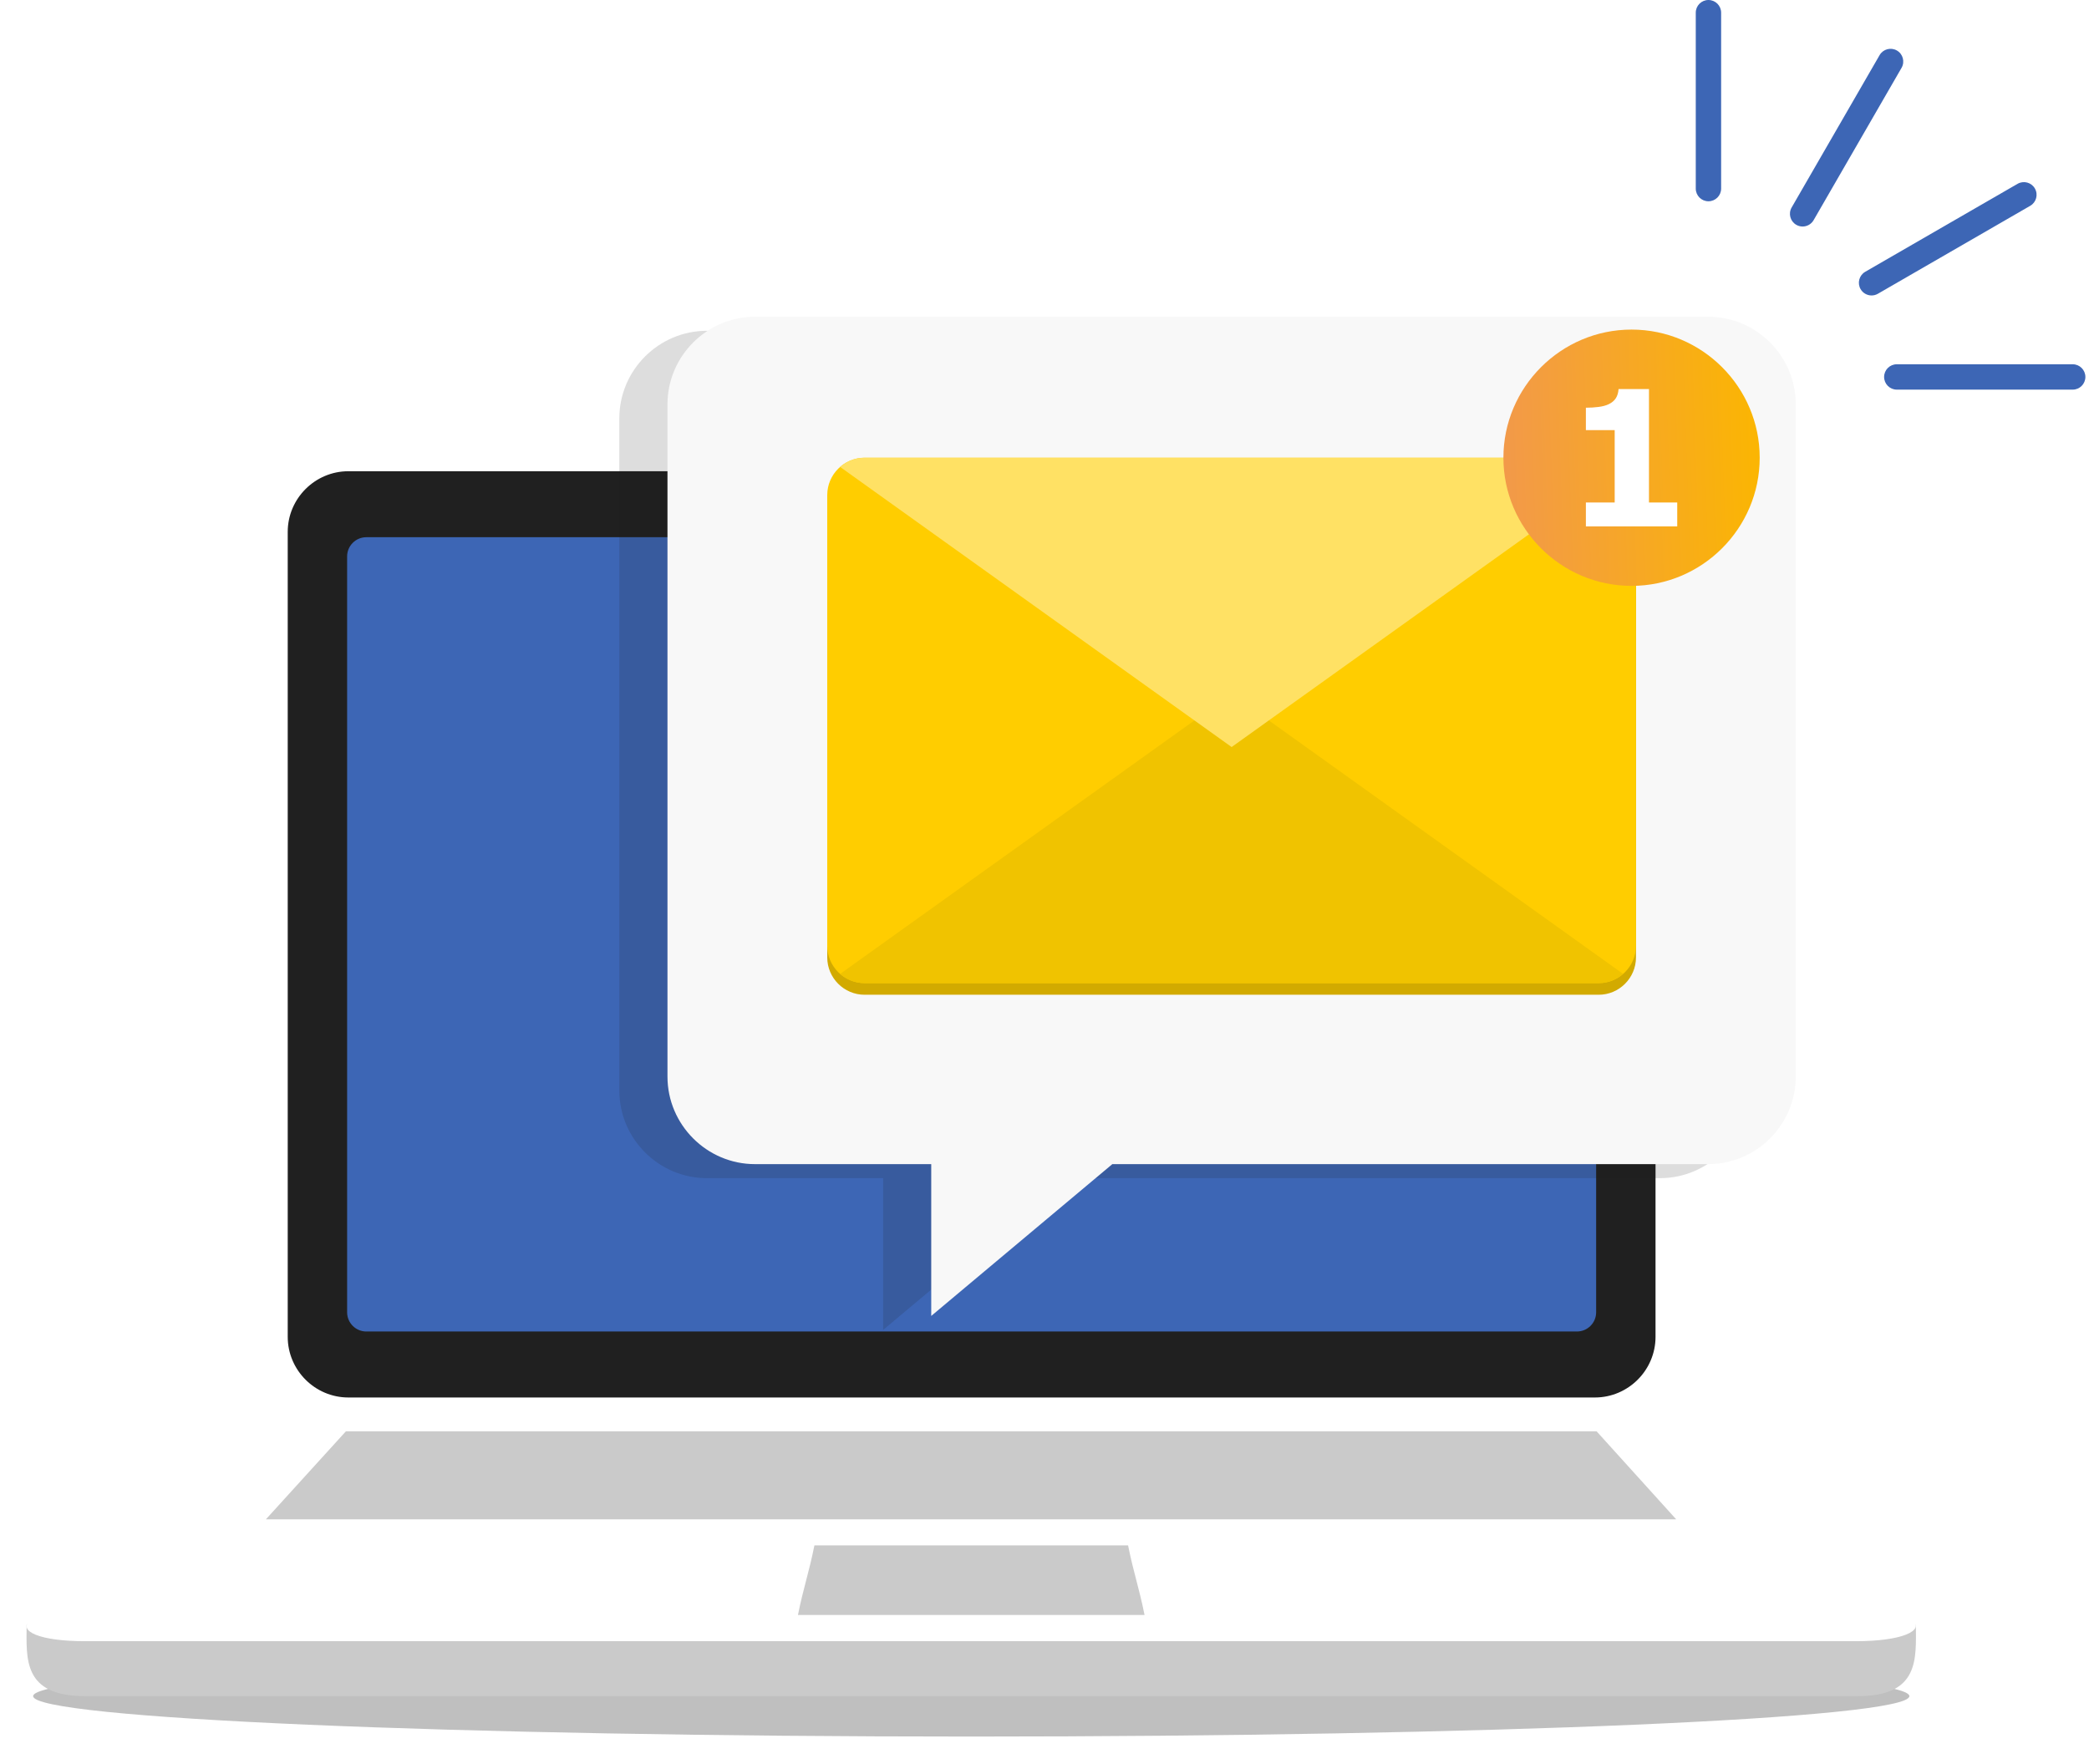 <svg width="315" height="266" viewBox="0 0 315 266" fill="none" xmlns="http://www.w3.org/2000/svg">
<g opacity="0.25" filter="url(#filter0_f)">
<path d="M141.458 12.19C219.583 12.19 282.916 9.461 282.916 6.095C282.916 2.729 219.583 0 141.458 0C63.333 0 0 2.729 0 6.095C0 9.461 63.333 12.19 141.458 12.19Z" transform="translate(4.997 249.658)" fill="black"/>
</g>
<path fill-rule="evenodd" clip-rule="evenodd" d="M236.744 -7.08008e-06H48.165C44.422 -7.08008e-06 39.102 0.186 36.595 2.313L0.014 29.173C-0.01 34.316 -0.579 39.897 8.775 39.928H276.133C285.468 39.928 284.918 34.295 284.894 29.173L248.314 2.313C245.793 0.174 240.426 -7.08008e-06 236.744 -7.08008e-06Z" transform="translate(4 215.825)" fill="#CACACA"/>
<path fill-rule="evenodd" clip-rule="evenodd" d="M236.737 -1.09863e-05C173.81 -1.09863e-05 110.883 -1.09863e-05 47.956 -1.09863e-05C43.192 -1.09863e-05 38.495 0.765 37.389 1.72C25.117 12.316 12.85 22.915 0.576 33.51C-1.485 35.288 2.154 36.747 8.767 36.747C97.796 36.747 186.826 36.747 275.855 36.747C282.584 36.747 286.414 35.225 284.308 33.407C272.102 22.865 259.896 12.322 247.685 1.782C246.555 0.804 241.584 -1.09863e-05 236.737 -1.09863e-05Z" transform="translate(4.01 210.721)" fill="white"/>
<path fill-rule="evenodd" clip-rule="evenodd" d="M2.481 -4.15039e-06C18.248 -4.15039e-06 34.015 -4.15039e-06 49.782 -4.15039e-06C50.609 4.141 51.436 6.354 52.263 10.492C34.842 10.492 17.421 10.492 2.44141e-06 10.492C0.828 6.354 1.654 4.142 2.481 -4.15039e-06Z" transform="translate(120.323 233.028)" fill="#CACACA"/>
<path fill-rule="evenodd" clip-rule="evenodd" d="M12.066 1.14746e-05C74.928 1.14746e-05 137.791 1.14746e-05 200.653 1.14746e-05L212.657 13.274H-2.01416e-06L12.066 1.14746e-05Z" transform="translate(40.095 215.819)" fill="#CACACA"/>
<path fill-rule="evenodd" clip-rule="evenodd" d="M197.106 3.90625e-06H9.145C4.115 3.90625e-06 -1.64795e-06 4.115 -1.64795e-06 9.144V130.521C-1.64795e-06 135.55 4.115 139.666 9.145 139.666H197.106C202.135 139.666 206.251 135.551 206.251 130.521V9.144C206.251 4.115 202.136 3.90625e-06 197.106 3.90625e-06Z" transform="translate(43.386 71.055)" fill="#202020"/>
<path fill-rule="evenodd" clip-rule="evenodd" d="M185.448 8.54492e-07H2.889C1.3 8.54492e-07 -9.15527e-07 1.3 -9.15527e-07 2.889V116.877C-9.15527e-07 118.466 1.3 119.766 2.889 119.766H185.448C187.038 119.766 188.338 118.466 188.338 116.877V2.889C188.338 1.3 187.038 8.54492e-07 185.448 8.54492e-07Z" transform="translate(52.343 81.005)" fill="#3D66B5"/>
<path opacity="0.15" fill-rule="evenodd" clip-rule="evenodd" d="M67.079 127.769L39.772 150.66V127.769H13.197C5.939 127.769 -3.2959e-06 121.831 -3.2959e-06 114.572V13.197C-3.2959e-06 5.938 5.938 1.95313e-06 13.197 1.95313e-06H156.937C164.196 1.95313e-06 170.134 5.939 170.134 13.197V114.572C170.134 121.831 164.195 127.769 156.937 127.769H67.079Z" transform="translate(93.389 49.878)" fill="#202020"/>
<g filter="url(#filter1_d)">
<path fill-rule="evenodd" clip-rule="evenodd" d="M67.079 127.77L39.771 150.66V127.77H13.197C5.939 127.77 6.46973e-06 121.832 6.46973e-06 114.573V13.197C6.46973e-06 5.938 5.938 3.54004e-06 13.197 3.54004e-06H156.937C164.195 3.54004e-06 170.134 5.939 170.134 13.197V114.573C170.134 121.831 164.195 127.77 156.937 127.77H67.079Z" transform="translate(100.649 43.764)" fill="#F8F8F8"/>
</g>
<path fill-rule="evenodd" clip-rule="evenodd" d="M5.624 -8.54492e-07H116.325C119.418 -8.54492e-07 121.948 2.531 121.948 5.624V73.598C121.948 76.691 119.417 79.222 116.325 79.222H5.624C2.531 79.222 1.70898e-06 76.691 1.70898e-06 73.598V5.624C0.001 2.53 2.532 -8.54492e-07 5.624 -8.54492e-07Z" transform="translate(124.741 70.772)" fill="#D2AA00"/>
<path fill-rule="evenodd" clip-rule="evenodd" d="M5.624 -6.83594e-06H116.325C119.418 -6.83594e-06 121.948 2.531 121.948 5.624V73.598C121.948 76.691 119.417 79.222 116.325 79.222H5.624C2.531 79.222 1.70898e-06 76.692 1.70898e-06 73.598V5.624C0.001 2.53 2.532 -6.83594e-06 5.624 -6.83594e-06Z" transform="translate(124.741 69.019)" fill="#FFCD00"/>
<path fill-rule="evenodd" clip-rule="evenodd" d="M114.388 43.624H3.687C2.28 43.624 0.989 43.1 5.24902e-06 42.238L59.037 -6.71387e-06L118.074 42.238C117.085 43.1 115.795 43.624 114.388 43.624Z" transform="translate(126.679 104.616)" fill="#F0C300"/>
<path fill-rule="evenodd" clip-rule="evenodd" d="M3.686 -6.83594e-06H114.387C115.793 -6.83594e-06 117.084 0.524 118.073 1.386L59.037 43.624L5.24902e-06 1.386C0.989 0.524 2.279 -6.83594e-06 3.686 -6.83594e-06Z" transform="translate(126.679 69.019)" fill="#FFE164"/>
<path fill-rule="evenodd" clip-rule="evenodd" d="M19.323 38.646C29.966 38.646 38.645 29.966 38.645 19.323C38.645 8.68 29.965 -4.88281e-06 19.323 -4.88281e-06C8.681 -4.88281e-06 9.60787e-06 8.68 9.60787e-06 19.323C-0.001 29.966 8.68 38.646 19.323 38.646Z" transform="translate(226.699 49.696)" fill="url(#paint0_linear)"/>
<path fill-rule="evenodd" clip-rule="evenodd" d="M13.774 20.705H7.08008e-06V17.098H4.345V6.191H7.08008e-06V2.811C0.662 2.811 1.302 2.773 1.912 2.693C2.517 2.617 3.024 2.48 3.432 2.286C3.914 2.054 4.275 1.756 4.511 1.387C4.752 1.018 4.89 0.554 4.928 3.41797e-06H9.515V17.098H13.775V20.705H13.774Z" transform="translate(239.134 58.667)" fill="white"/>
<path d="M56.838 58.751H30.314C29.257 58.751 28.401 57.895 28.401 56.838C28.401 55.781 29.257 54.926 30.314 54.926H56.838C57.894 54.926 58.75 55.782 58.75 56.838C58.75 57.894 57.894 58.751 56.838 58.751ZM26.51 44.551C25.849 44.551 25.206 44.208 24.852 43.594C24.325 42.679 24.637 41.51 25.552 40.982L48.523 27.719C49.44 27.191 50.608 27.505 51.135 28.419C51.663 29.334 51.35 30.503 50.435 31.032L27.464 44.294C27.163 44.469 26.834 44.551 26.51 44.551ZM16.111 34.156C15.787 34.156 15.458 34.073 15.157 33.9C14.242 33.372 13.928 32.202 14.457 31.287L27.719 8.316C28.247 7.401 29.416 7.088 30.331 7.616C31.246 8.144 31.559 9.314 31.031 10.229L17.768 33.2C17.414 33.813 16.771 34.156 16.111 34.156ZM1.912 30.35C0.856 30.35 1.44043e-05 29.494 1.44043e-05 28.438V1.913C1.44043e-05 0.857 0.856 3.60107e-06 1.912 3.60107e-06C2.969 3.60107e-06 3.825 0.856 3.825 1.913V28.438C3.825 29.494 2.969 30.35 1.912 30.35Z" transform="translate(255.704)" fill="#3D66B5"/>
<defs>
<filter id="filter0_f" x="0.997" y="245.658" width="290.916" height="20.19" filterUnits="userSpaceOnUse" color-interpolation-filters="sRGB">
<feFlood flood-opacity="0" result="BackgroundImageFix"/>
<feBlend mode="normal" in="SourceGraphic" in2="BackgroundImageFix" result="shape"/>
<feGaussianBlur stdDeviation="2" result="effect1_foregroundBlur"/>
</filter>
<filter id="filter1_d" x="90.649" y="37.764" width="190.134" height="170.66" filterUnits="userSpaceOnUse" color-interpolation-filters="sRGB">
<feFlood flood-opacity="0" result="BackgroundImageFix"/>
<feColorMatrix in="SourceAlpha" type="matrix" values="0 0 0 0 0 0 0 0 0 0 0 0 0 0 0 0 0 0 255 0"/>
<feOffset dy="4"/>
<feGaussianBlur stdDeviation="5"/>
<feColorMatrix type="matrix" values="0 0 0 0 0 0 0 0 0 0 0 0 0 0 0 0 0 0 0.1 0"/>
<feBlend mode="normal" in2="BackgroundImageFix" result="effect1_dropShadow"/>
<feBlend mode="normal" in="SourceGraphic" in2="effect1_dropShadow" result="shape"/>
</filter>
<linearGradient id="paint0_linear" x2="1" gradientUnits="userSpaceOnUse" gradientTransform="matrix(-38.645 28.985 -28.984 -890.404 53.137 445.202)">
<stop stop-color="#FBB601"/>
<stop offset="1" stop-color="#F2994A"/>
</linearGradient>
</defs>
</svg>
